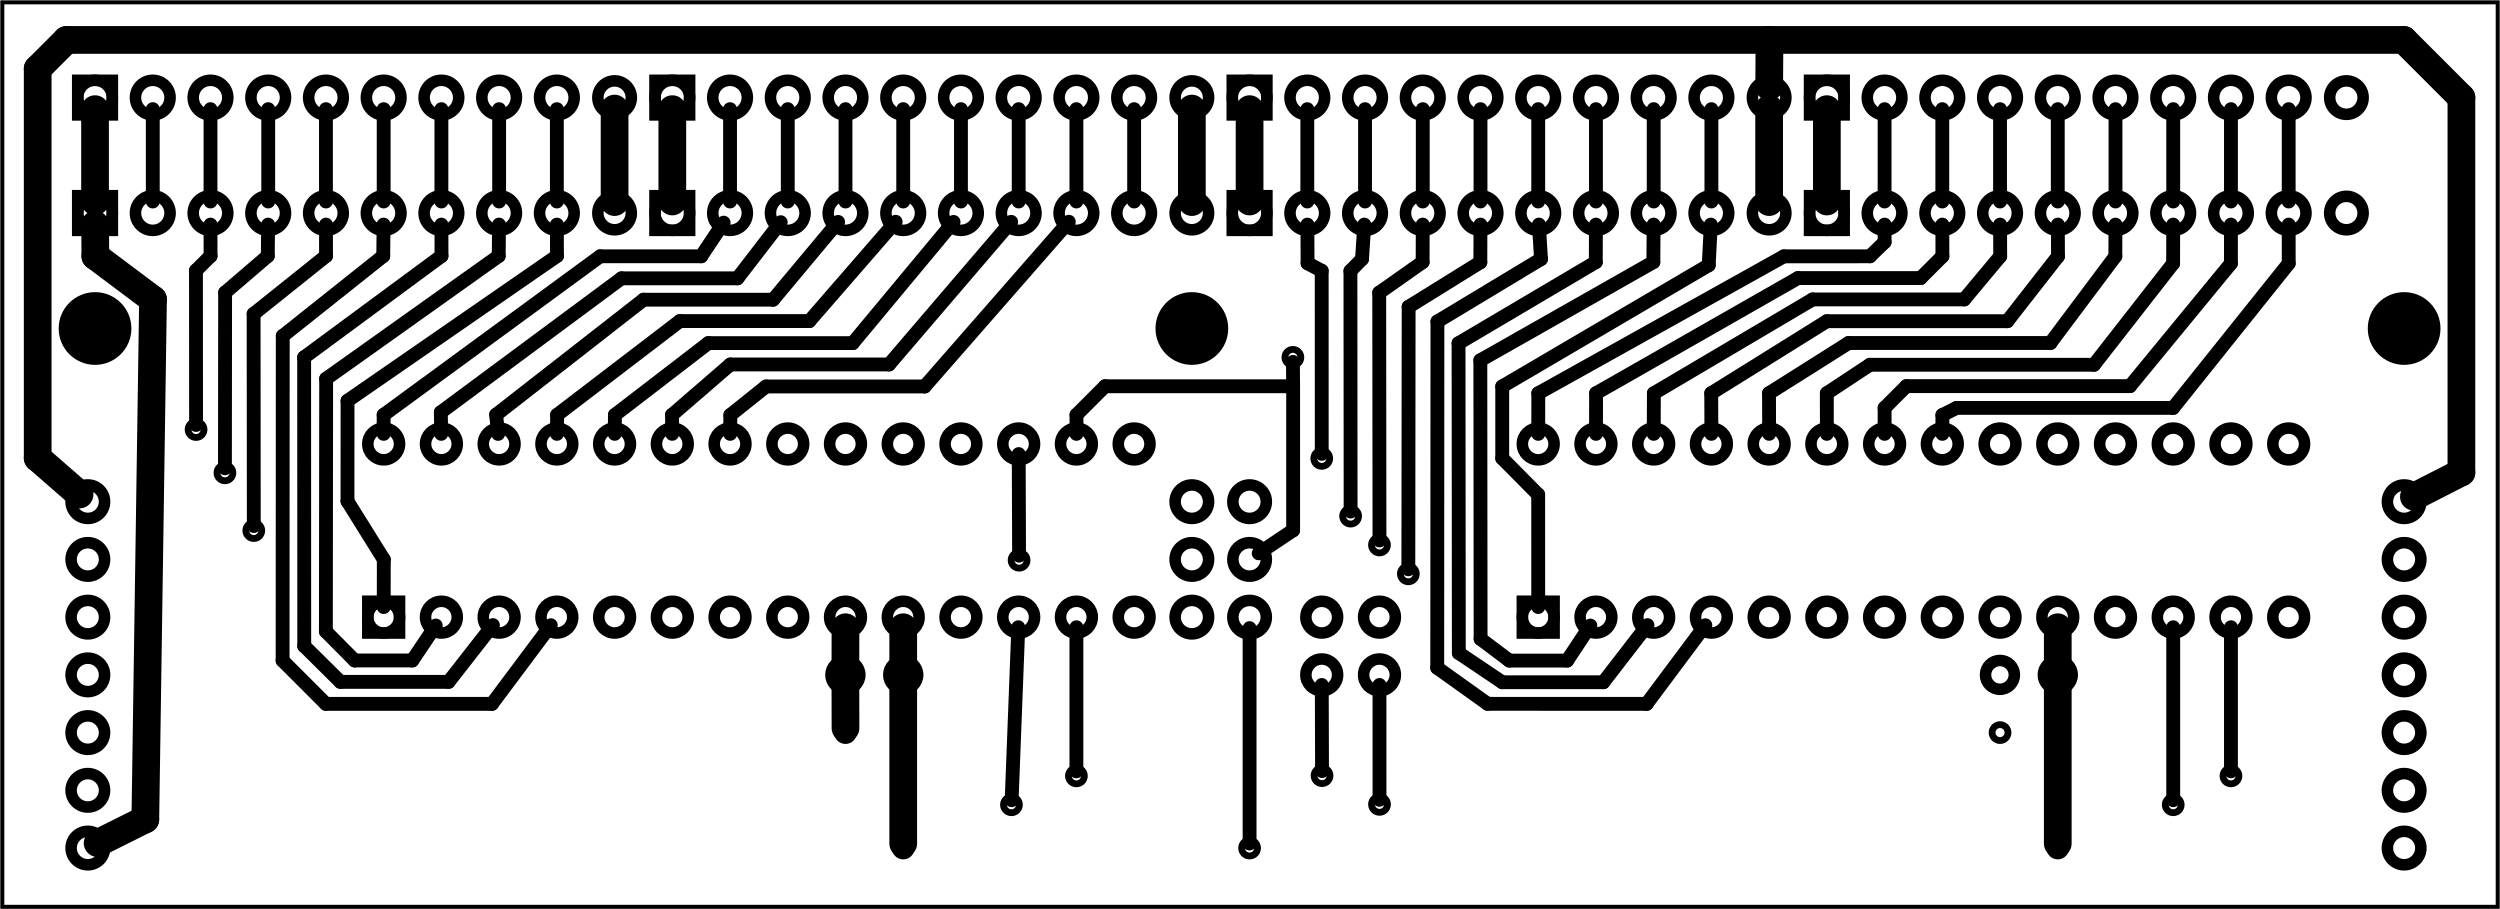 <?xml version='1.0' encoding='UTF-8' standalone='no'?>
<!-- Created with Fritzing (http://www.fritzing.org/) -->
<svg xmlns="http://www.w3.org/2000/svg" xmlns:svg="http://www.w3.org/2000/svg" width="4.331in" version="1.2" x="0in" height="1.575in" baseProfile="tiny" viewBox="0 0 311.811 113.386"  y="0in">
 <g partID="57830">
  <g id="board" >
   <rect width="311.236" id="boardoutline" fill="none" stroke="black" stroke-width="0.5" height="112.81" x="0.288" fill-opacity="0.5"  y="0.288"/>
  </g>
 </g>
 <g partID="14678220">
  <g transform="translate(297.694,21.53)">
   <g transform="matrix(0,1,-1,0,0,0)">
    <g id="copper0" >
     <circle cx="5.04" r="2.088" fill="none" id="connector0pin" stroke="black" stroke-width="1.44" cy="5.04" />
    </g>
   </g>
  </g>
 </g>
 <g partID="14676490">
  <g transform="translate(215.614,21.53)">
   <g id="copper0" >
    <circle cx="5.04" r="2.088" fill="none" id="connector0pin" stroke="black" stroke-width="1.44" cy="5.04" />
   </g>
  </g>
 </g>
 <g partID="14198890">
  <g transform="translate(287.614,7.13)">
   <g id="copper0" >
    <circle cx="5.04" r="2.088" fill="none" id="connector0pin" stroke="black" stroke-width="1.44" cy="5.04" />
   </g>
  </g>
 </g>
 <g partID="14677280">
  <g transform="translate(71.614,21.53)">
   <g id="copper0" >
    <circle cx="5.04" r="2.088" fill="none" id="connector0pin" stroke="black" stroke-width="1.44" cy="5.04" />
   </g>
  </g>
 </g>
 <g partID="14164050">
  <g transform="translate(71.614,7.13)">
   <g id="copper0" >
    <circle cx="5.04" r="2.088" fill="none" id="connector0pin" stroke="black" stroke-width="1.44" cy="5.04" />
   </g>
  </g>
 </g>
 <g partID="14676980">
  <g transform="translate(143.614,21.53)">
   <g id="copper0" >
    <circle cx="5.04" r="2.088" fill="none" id="connector0pin" stroke="black" stroke-width="1.44" cy="5.04" />
   </g>
  </g>
 </g>
 <g partID="14164030">
  <g transform="translate(143.614,7.13)">
   <g id="copper0" >
    <circle cx="5.04" r="2.088" fill="none" id="connector0pin" stroke="black" stroke-width="1.44" cy="5.04" />
   </g>
  </g>
 </g>
 <g partID="14163990">
  <g transform="translate(215.614,7.13)">
   <g id="copper0" >
    <circle cx="5.04" r="2.088" fill="none" id="connector0pin" stroke="black" stroke-width="1.44" cy="5.04" />
   </g>
  </g>
 </g>
 <g partID="14024700">
  <g transform="translate(187.534,81.29)">
   <g transform="matrix(0,-1,1,0,0,0)">
    <g gorn="0.1.0" id="copper0" >
     <rect gorn="0.1.0.0" width="3.96" id="square" fill="none" stroke-width="1.44" stroke="black" height="3.96" x="2.34"  y="2.34"/>
     <circle gorn="0.1.0.1" cx="4.32" r="1.98" id="connector0pin" fill="none" stroke-width="1.44" stroke="black" cy="4.32" />
     <circle gorn="0.1.0.2" cx="25.92" r="1.98" id="connector27pin" fill="none" stroke-width="1.44" stroke="black" cy="4.32" />
     <circle gorn="0.1.0.3" cx="4.32" r="1.98" id="connector1pin" fill="none" stroke-width="1.44" stroke="black" cy="11.52" />
     <circle gorn="0.1.0.4" cx="25.92" r="1.98" id="connector26pin" fill="none" stroke-width="1.44" stroke="black" cy="11.52" />
     <circle gorn="0.1.0.5" cx="4.32" r="1.98" id="connector2pin" fill="none" stroke-width="1.44" stroke="black" cy="18.72" />
     <circle gorn="0.1.0.6" cx="25.92" r="1.98" id="connector25pin" fill="none" stroke-width="1.44" stroke="black" cy="18.72" />
     <circle gorn="0.1.0.7" cx="4.32" r="1.98" id="connector3pin" fill="none" stroke-width="1.44" stroke="black" cy="25.92" />
     <circle gorn="0.1.0.8" cx="25.92" r="1.98" id="connector24pin" fill="none" stroke-width="1.44" stroke="black" cy="25.92" />
     <circle gorn="0.1.0.9" cx="4.32" r="1.98" id="connector4pin" fill="none" stroke-width="1.44" stroke="black" cy="33.12" />
     <circle gorn="0.1.0.10" cx="25.92" r="1.98" id="connector23pin" fill="none" stroke-width="1.44" stroke="black" cy="33.12" />
     <circle gorn="0.1.0.11" cx="4.32" r="1.98" id="connector5pin" fill="none" stroke-width="1.44" stroke="black" cy="40.32" />
     <circle gorn="0.1.0.12" cx="25.92" r="1.98" id="connector22pin" fill="none" stroke-width="1.44" stroke="black" cy="40.32" />
     <circle gorn="0.1.0.13" cx="4.32" r="1.98" id="connector6pin" fill="none" stroke-width="1.44" stroke="black" cy="47.52" />
     <circle gorn="0.1.0.14" cx="25.92" r="1.98" id="connector21pin" fill="none" stroke-width="1.44" stroke="black" cy="47.52" />
     <circle gorn="0.1.0.15" cx="4.32" r="1.98" id="connector7pin" fill="none" stroke-width="1.44" stroke="black" cy="54.72" />
     <circle gorn="0.1.0.16" cx="25.92" r="1.98" id="connector20pin" fill="none" stroke-width="1.44" stroke="black" cy="54.72" />
     <circle gorn="0.1.0.17" cx="4.32" r="1.98" id="connector8pin" fill="none" stroke-width="1.44" stroke="black" cy="61.92" />
     <circle gorn="0.1.0.18" cx="25.92" r="1.98" id="connector19pin" fill="none" stroke-width="1.44" stroke="black" cy="61.92" />
     <circle gorn="0.1.0.19" cx="4.32" r="1.98" id="connector9pin" fill="none" stroke-width="1.44" stroke="black" cy="69.12" />
     <circle gorn="0.1.0.20" cx="25.92" r="1.98" id="connector18pin" fill="none" stroke-width="1.44" stroke="black" cy="69.12" />
     <circle gorn="0.1.0.21" cx="4.32" r="1.98" id="connector10pin" fill="none" stroke-width="1.44" stroke="black" cy="76.32" />
     <circle gorn="0.1.0.22" cx="25.92" r="1.98" id="connector17pin" fill="none" stroke-width="1.44" stroke="black" cy="76.32" />
     <circle gorn="0.1.0.23" cx="4.32" r="1.98" id="connector11pin" fill="none" stroke-width="1.44" stroke="black" cy="83.52" />
     <circle gorn="0.1.0.24" cx="25.92" r="1.98" id="connector16pin" fill="none" stroke-width="1.44" stroke="black" cy="83.52" />
     <circle gorn="0.1.0.25" cx="4.32" r="1.98" id="connector12pin" fill="none" stroke-width="1.44" stroke="black" cy="90.72" />
     <circle gorn="0.1.0.26" cx="25.92" r="1.98" id="connector15pin" fill="none" stroke-width="1.44" stroke="black" cy="90.72" />
     <circle gorn="0.1.0.27" cx="4.32" r="1.98" id="connector13pin" fill="none" stroke-width="1.44" stroke="black" cy="97.92" />
     <circle gorn="0.1.0.28" cx="25.92" r="1.98" id="connector14pin" fill="none" stroke-width="1.44" stroke="black" cy="97.92" />
    </g>
   </g>
  </g>
 </g>
 <g partID="14024730">
  <g transform="translate(43.534,81.29)">
   <g transform="matrix(0,-1,1,0,0,0)">
    <g gorn="0.1.0" id="copper0" >
     <rect gorn="0.1.0.0" width="3.96" id="square" fill="none" stroke-width="1.44" stroke="black" height="3.96" x="2.34"  y="2.34"/>
     <circle gorn="0.1.0.1" cx="4.32" r="1.98" id="connector0pin" fill="none" stroke-width="1.44" stroke="black" cy="4.32" />
     <circle gorn="0.1.0.2" cx="25.92" r="1.98" id="connector27pin" fill="none" stroke-width="1.44" stroke="black" cy="4.32" />
     <circle gorn="0.1.0.3" cx="4.32" r="1.98" id="connector1pin" fill="none" stroke-width="1.44" stroke="black" cy="11.52" />
     <circle gorn="0.1.0.4" cx="25.92" r="1.98" id="connector26pin" fill="none" stroke-width="1.44" stroke="black" cy="11.52" />
     <circle gorn="0.1.0.5" cx="4.32" r="1.98" id="connector2pin" fill="none" stroke-width="1.44" stroke="black" cy="18.72" />
     <circle gorn="0.1.0.6" cx="25.92" r="1.98" id="connector25pin" fill="none" stroke-width="1.44" stroke="black" cy="18.72" />
     <circle gorn="0.1.0.7" cx="4.32" r="1.98" id="connector3pin" fill="none" stroke-width="1.44" stroke="black" cy="25.92" />
     <circle gorn="0.1.0.8" cx="25.92" r="1.98" id="connector24pin" fill="none" stroke-width="1.44" stroke="black" cy="25.92" />
     <circle gorn="0.1.0.9" cx="4.32" r="1.98" id="connector4pin" fill="none" stroke-width="1.44" stroke="black" cy="33.12" />
     <circle gorn="0.1.0.10" cx="25.92" r="1.98" id="connector23pin" fill="none" stroke-width="1.44" stroke="black" cy="33.12" />
     <circle gorn="0.1.0.11" cx="4.32" r="1.98" id="connector5pin" fill="none" stroke-width="1.44" stroke="black" cy="40.32" />
     <circle gorn="0.1.0.12" cx="25.92" r="1.98" id="connector22pin" fill="none" stroke-width="1.44" stroke="black" cy="40.32" />
     <circle gorn="0.1.0.13" cx="4.32" r="1.98" id="connector6pin" fill="none" stroke-width="1.44" stroke="black" cy="47.52" />
     <circle gorn="0.1.0.14" cx="25.92" r="1.98" id="connector21pin" fill="none" stroke-width="1.44" stroke="black" cy="47.52" />
     <circle gorn="0.1.0.15" cx="4.32" r="1.98" id="connector7pin" fill="none" stroke-width="1.44" stroke="black" cy="54.72" />
     <circle gorn="0.1.0.16" cx="25.92" r="1.98" id="connector20pin" fill="none" stroke-width="1.44" stroke="black" cy="54.72" />
     <circle gorn="0.1.0.17" cx="4.32" r="1.98" id="connector8pin" fill="none" stroke-width="1.44" stroke="black" cy="61.92" />
     <circle gorn="0.1.0.18" cx="25.92" r="1.98" id="connector19pin" fill="none" stroke-width="1.44" stroke="black" cy="61.92" />
     <circle gorn="0.1.0.19" cx="4.32" r="1.98" id="connector9pin" fill="none" stroke-width="1.44" stroke="black" cy="69.12" />
     <circle gorn="0.1.0.20" cx="25.92" r="1.98" id="connector18pin" fill="none" stroke-width="1.44" stroke="black" cy="69.12" />
     <circle gorn="0.1.0.21" cx="4.32" r="1.98" id="connector10pin" fill="none" stroke-width="1.44" stroke="black" cy="76.32" />
     <circle gorn="0.1.0.22" cx="25.92" r="1.98" id="connector17pin" fill="none" stroke-width="1.44" stroke="black" cy="76.32" />
     <circle gorn="0.1.0.23" cx="4.32" r="1.98" id="connector11pin" fill="none" stroke-width="1.44" stroke="black" cy="83.52" />
     <circle gorn="0.1.0.24" cx="25.92" r="1.98" id="connector16pin" fill="none" stroke-width="1.44" stroke="black" cy="83.52" />
     <circle gorn="0.1.0.25" cx="4.32" r="1.98" id="connector12pin" fill="none" stroke-width="1.44" stroke="black" cy="90.72" />
     <circle gorn="0.1.0.26" cx="25.92" r="1.98" id="connector15pin" fill="none" stroke-width="1.44" stroke="black" cy="90.72" />
     <circle gorn="0.1.0.27" cx="4.32" r="1.98" id="connector13pin" fill="none" stroke-width="1.44" stroke="black" cy="97.92" />
     <circle gorn="0.1.0.28" cx="25.92" r="1.98" id="connector14pin" fill="none" stroke-width="1.44" stroke="black" cy="97.92" />
    </g>
   </g>
  </g>
 </g>
 <g partID="14050120">
  <g transform="translate(6.454,19.946)">
   <g transform="matrix(0,-1,1,0,0,0)">
    <g id="copper0">
     <rect width="4.32" id="square" fill="none" stroke="black" stroke-width="1.44" height="4.32" x="5.616" y="3.24"/>
     <circle cx="7.776" r="2.16" fill="none" id="connector0pin" stroke="black" stroke-width="1.44" cy="5.4"/>
     <circle cx="7.776" r="2.16" fill="none" id="connector1pin" stroke="black" stroke-width="1.44" cy="12.6"/>
     <circle cx="7.776" r="2.16" fill="none" id="connector2pin" stroke="black" stroke-width="1.44" cy="19.8"/>
     <circle cx="7.776" r="2.16" fill="none" id="connector3pin" stroke="black" stroke-width="1.44" cy="27"/>
     <circle cx="7.776" r="2.16" fill="none" id="connector4pin" stroke="black" stroke-width="1.44" cy="34.2"/>
     <circle cx="7.776" r="2.16" fill="none" id="connector5pin" stroke="black" stroke-width="1.44" cy="41.4"/>
     <circle cx="7.776" r="2.16" fill="none" id="connector6pin" stroke="black" stroke-width="1.44" cy="48.6"/>
     <circle cx="7.776" r="2.16" fill="none" id="connector7pin" stroke="black" stroke-width="1.44" cy="55.8"/>
     <circle cx="7.776" r="2.16" fill="none" id="connector8pin" stroke="black" stroke-width="1.44" cy="63"/>
    </g>
   </g>
  </g>
 </g>
 <g partID="14050100">
  <g transform="translate(78.454,19.946)">
   <g transform="matrix(0,-1,1,0,0,0)">
    <g id="copper0">
     <rect width="4.32" id="square" fill="none" stroke="black" stroke-width="1.44" height="4.32" x="5.616" y="3.24"/>
     <circle cx="7.776" r="2.16" fill="none" id="connector0pin" stroke="black" stroke-width="1.44" cy="5.4"/>
     <circle cx="7.776" r="2.16" fill="none" id="connector1pin" stroke="black" stroke-width="1.44" cy="12.6"/>
     <circle cx="7.776" r="2.16" fill="none" id="connector2pin" stroke="black" stroke-width="1.44" cy="19.8"/>
     <circle cx="7.776" r="2.16" fill="none" id="connector3pin" stroke="black" stroke-width="1.44" cy="27"/>
     <circle cx="7.776" r="2.16" fill="none" id="connector4pin" stroke="black" stroke-width="1.44" cy="34.2"/>
     <circle cx="7.776" r="2.16" fill="none" id="connector5pin" stroke="black" stroke-width="1.44" cy="41.4"/>
     <circle cx="7.776" r="2.16" fill="none" id="connector6pin" stroke="black" stroke-width="1.44" cy="48.6"/>
     <circle cx="7.776" r="2.16" fill="none" id="connector7pin" stroke="black" stroke-width="1.44" cy="55.8"/>
     <circle cx="7.776" r="2.16" fill="none" id="connector8pin" stroke="black" stroke-width="1.44" cy="63"/>
    </g>
   </g>
  </g>
 </g>
 <g partID="14050080">
  <g transform="translate(150.454,19.946)">
   <g transform="matrix(0,-1,1,0,0,0)">
    <g id="copper0">
     <rect width="4.32" id="square" fill="none" stroke="black" stroke-width="1.44" height="4.32" x="5.616" y="3.24"/>
     <circle cx="7.776" r="2.16" fill="none" id="connector0pin" stroke="black" stroke-width="1.44" cy="5.4"/>
     <circle cx="7.776" r="2.16" fill="none" id="connector1pin" stroke="black" stroke-width="1.44" cy="12.6"/>
     <circle cx="7.776" r="2.16" fill="none" id="connector2pin" stroke="black" stroke-width="1.44" cy="19.8"/>
     <circle cx="7.776" r="2.16" fill="none" id="connector3pin" stroke="black" stroke-width="1.44" cy="27"/>
     <circle cx="7.776" r="2.16" fill="none" id="connector4pin" stroke="black" stroke-width="1.44" cy="34.2"/>
     <circle cx="7.776" r="2.16" fill="none" id="connector5pin" stroke="black" stroke-width="1.44" cy="41.4"/>
     <circle cx="7.776" r="2.16" fill="none" id="connector6pin" stroke="black" stroke-width="1.44" cy="48.6"/>
     <circle cx="7.776" r="2.16" fill="none" id="connector7pin" stroke="black" stroke-width="1.44" cy="55.8"/>
     <circle cx="7.776" r="2.16" fill="none" id="connector8pin" stroke="black" stroke-width="1.44" cy="63"/>
    </g>
   </g>
  </g>
 </g>
 <g partID="14050060">
  <g transform="translate(222.454,19.946)">
   <g transform="matrix(0,-1,1,0,0,0)">
    <g id="copper0">
     <rect width="4.32" id="square" fill="none" stroke="black" stroke-width="1.44" height="4.32" x="5.616" y="3.24"/>
     <circle cx="7.776" r="2.16" fill="none" id="connector0pin" stroke="black" stroke-width="1.44" cy="5.4"/>
     <circle cx="7.776" r="2.16" fill="none" id="connector1pin" stroke="black" stroke-width="1.44" cy="12.6"/>
     <circle cx="7.776" r="2.16" fill="none" id="connector2pin" stroke="black" stroke-width="1.44" cy="19.8"/>
     <circle cx="7.776" r="2.16" fill="none" id="connector3pin" stroke="black" stroke-width="1.44" cy="27"/>
     <circle cx="7.776" r="2.16" fill="none" id="connector4pin" stroke="black" stroke-width="1.44" cy="34.2"/>
     <circle cx="7.776" r="2.16" fill="none" id="connector5pin" stroke="black" stroke-width="1.44" cy="41.4"/>
     <circle cx="7.776" r="2.16" fill="none" id="connector6pin" stroke="black" stroke-width="1.44" cy="48.6"/>
     <circle cx="7.776" r="2.16" fill="none" id="connector7pin" stroke="black" stroke-width="1.44" cy="55.8"/>
     <circle cx="7.776" r="2.16" fill="none" id="connector8pin" stroke="black" stroke-width="1.44" cy="63"/>
    </g>
   </g>
  </g>
 </g>
 <g partID="14042030">
  <g transform="translate(6.454,34.346)">
   <g transform="matrix(0,-1,1,0,0,0)">
    <g id="copper0">
     <rect width="4.32" id="square" fill="none" stroke="black" stroke-width="1.44" height="4.32" x="5.616" y="3.24"/>
     <circle cx="7.776" r="2.16" fill="none" id="connector0pin" stroke="black" stroke-width="1.44" cy="5.4"/>
     <circle cx="7.776" r="2.16" fill="none" id="connector1pin" stroke="black" stroke-width="1.44" cy="12.6"/>
     <circle cx="7.776" r="2.16" fill="none" id="connector2pin" stroke="black" stroke-width="1.44" cy="19.8"/>
     <circle cx="7.776" r="2.16" fill="none" id="connector3pin" stroke="black" stroke-width="1.44" cy="27"/>
     <circle cx="7.776" r="2.16" fill="none" id="connector4pin" stroke="black" stroke-width="1.44" cy="34.2"/>
     <circle cx="7.776" r="2.16" fill="none" id="connector5pin" stroke="black" stroke-width="1.44" cy="41.4"/>
     <circle cx="7.776" r="2.16" fill="none" id="connector6pin" stroke="black" stroke-width="1.44" cy="48.6"/>
     <circle cx="7.776" r="2.16" fill="none" id="connector7pin" stroke="black" stroke-width="1.44" cy="55.8"/>
     <circle cx="7.776" r="2.16" fill="none" id="connector8pin" stroke="black" stroke-width="1.44" cy="63"/>
    </g>
   </g>
  </g>
 </g>
 <g partID="14031940">
  <g transform="translate(78.454,34.346)">
   <g transform="matrix(0,-1,1,0,0,0)">
    <g id="copper0">
     <rect width="4.32" id="square" fill="none" stroke="black" stroke-width="1.44" height="4.32" x="5.616" y="3.24"/>
     <circle cx="7.776" r="2.16" fill="none" id="connector0pin" stroke="black" stroke-width="1.44" cy="5.4"/>
     <circle cx="7.776" r="2.16" fill="none" id="connector1pin" stroke="black" stroke-width="1.44" cy="12.6"/>
     <circle cx="7.776" r="2.16" fill="none" id="connector2pin" stroke="black" stroke-width="1.44" cy="19.8"/>
     <circle cx="7.776" r="2.16" fill="none" id="connector3pin" stroke="black" stroke-width="1.44" cy="27"/>
     <circle cx="7.776" r="2.16" fill="none" id="connector4pin" stroke="black" stroke-width="1.44" cy="34.2"/>
     <circle cx="7.776" r="2.16" fill="none" id="connector5pin" stroke="black" stroke-width="1.44" cy="41.4"/>
     <circle cx="7.776" r="2.16" fill="none" id="connector6pin" stroke="black" stroke-width="1.44" cy="48.6"/>
     <circle cx="7.776" r="2.16" fill="none" id="connector7pin" stroke="black" stroke-width="1.44" cy="55.8"/>
     <circle cx="7.776" r="2.16" fill="none" id="connector8pin" stroke="black" stroke-width="1.44" cy="63"/>
    </g>
   </g>
  </g>
 </g>
 <g partID="14024850">
  <g transform="translate(150.454,34.346)">
   <g transform="matrix(0,-1,1,0,0,0)">
    <g id="copper0">
     <rect width="4.32" id="square" fill="none" stroke="black" stroke-width="1.44" height="4.32" x="5.616" y="3.24"/>
     <circle cx="7.776" r="2.16" fill="none" id="connector0pin" stroke="black" stroke-width="1.44" cy="5.4"/>
     <circle cx="7.776" r="2.16" fill="none" id="connector1pin" stroke="black" stroke-width="1.44" cy="12.6"/>
     <circle cx="7.776" r="2.16" fill="none" id="connector2pin" stroke="black" stroke-width="1.44" cy="19.8"/>
     <circle cx="7.776" r="2.16" fill="none" id="connector3pin" stroke="black" stroke-width="1.44" cy="27"/>
     <circle cx="7.776" r="2.16" fill="none" id="connector4pin" stroke="black" stroke-width="1.44" cy="34.2"/>
     <circle cx="7.776" r="2.16" fill="none" id="connector5pin" stroke="black" stroke-width="1.44" cy="41.4"/>
     <circle cx="7.776" r="2.16" fill="none" id="connector6pin" stroke="black" stroke-width="1.44" cy="48.6"/>
     <circle cx="7.776" r="2.16" fill="none" id="connector7pin" stroke="black" stroke-width="1.44" cy="55.8"/>
     <circle cx="7.776" r="2.16" fill="none" id="connector8pin" stroke="black" stroke-width="1.44" cy="63"/>
    </g>
   </g>
  </g>
 </g>
 <g partID="14024810">
  <g transform="translate(222.454,34.346)">
   <g transform="matrix(0,-1,1,0,0,0)">
    <g id="copper0">
     <rect width="4.32" id="square" fill="none" stroke="black" stroke-width="1.44" height="4.32" x="5.616" y="3.24"/>
     <circle cx="7.776" r="2.16" fill="none" id="connector0pin" stroke="black" stroke-width="1.44" cy="5.4"/>
     <circle cx="7.776" r="2.16" fill="none" id="connector1pin" stroke="black" stroke-width="1.44" cy="12.6"/>
     <circle cx="7.776" r="2.16" fill="none" id="connector2pin" stroke="black" stroke-width="1.44" cy="19.8"/>
     <circle cx="7.776" r="2.16" fill="none" id="connector3pin" stroke="black" stroke-width="1.44" cy="27"/>
     <circle cx="7.776" r="2.16" fill="none" id="connector4pin" stroke="black" stroke-width="1.44" cy="34.2"/>
     <circle cx="7.776" r="2.16" fill="none" id="connector5pin" stroke="black" stroke-width="1.44" cy="41.4"/>
     <circle cx="7.776" r="2.16" fill="none" id="connector6pin" stroke="black" stroke-width="1.44" cy="48.6"/>
     <circle cx="7.776" r="2.16" fill="none" id="connector7pin" stroke="black" stroke-width="1.44" cy="55.8"/>
     <circle cx="7.776" r="2.16" fill="none" id="connector8pin" stroke="black" stroke-width="1.44" cy="63"/>
    </g>
   </g>
  </g>
 </g>
 <g partID="14025920">
  <g transform="translate(246.437,88.352)">
   <g id="copper0" >
    <circle cx="3.017" r="0.992" fill="none" id="connector0pin" stroke-width="0.85" stroke="black" cy="3.017" />
   </g>
  </g>
 </g>
 <g partID="14025980">
  <g transform="translate(253.637,102.752)">
   <g id="copper0" >
    <circle cx="3.017" r="0.992" fill="none" id="connector0pin" stroke-width="0.85" stroke="black" cy="3.017" />
   </g>
  </g>
 </g>
 <g partID="14026040">
  <g transform="translate(268.037,97.352)">
   <g id="copper0" >
    <circle cx="3.017" r="0.992" fill="none" id="connector0pin" stroke-width="0.85" stroke="black" cy="3.017" />
   </g>
  </g>
 </g>
 <g partID="14030280">
  <g transform="translate(172.637,68.552)">
   <g id="copper0" >
    <circle cx="3.017" r="0.992" fill="none" id="connector0pin" stroke-width="0.85" stroke="black" cy="3.017" />
   </g>
  </g>
 </g>
 <g partID="14033480">
  <g transform="translate(169.037,64.952)">
   <g id="copper0" >
    <circle cx="3.017" r="0.992" fill="none" id="connector0pin" stroke-width="0.85" stroke="black" cy="3.017" />
   </g>
  </g>
 </g>
 <g partID="14033960">
  <g transform="translate(165.437,61.352)">
   <g id="copper0" >
    <circle cx="3.017" r="0.992" fill="none" id="connector0pin" stroke-width="0.85" stroke="black" cy="3.017" />
   </g>
  </g>
 </g>
 <g partID="14034160">
  <g transform="translate(161.837,54.152)">
   <g id="copper0" >
    <circle cx="3.017" r="0.992" fill="none" id="connector0pin" stroke-width="0.85" stroke="black" cy="3.017" />
   </g>
  </g>
 </g>
 <g partID="14044730">
  <g transform="translate(158.237,41.552)">
   <g id="copper0" >
    <circle cx="3.017" r="0.992" fill="none" id="connector0pin" stroke-width="0.85" stroke="black" cy="3.017" />
   </g>
  </g>
 </g>
 <g partID="14044860">
  <g transform="translate(150.814,57.53)">
   <g id="copper0" >
    <circle cx="5.04" r="2.088" fill="none" id="connector0pin" stroke="black" stroke-width="1.44" cy="5.04" />
    <circle cx="5.04" r="2.088" fill="none" id="connector1pin" stroke="black" stroke-width="1.44" cy="12.24" />
    <circle cx="5.04" r="2.088" fill="none" id="connector2pin" stroke="black" stroke-width="1.44" cy="19.44" />
   </g>
  </g>
 </g>
 <g partID="14044840">
  <g transform="translate(143.614,57.53)">
   <g id="copper0" >
    <circle cx="5.04" r="2.088" fill="none" id="connector0pin" stroke="black" stroke-width="1.44" cy="5.04" />
    <circle cx="5.04" r="2.088" fill="none" id="connector1pin" stroke="black" stroke-width="1.44" cy="12.24" />
    <circle cx="5.04" r="2.088" fill="none" id="connector2pin" stroke="black" stroke-width="1.44" cy="19.44" />
   </g>
  </g>
 </g>
 <g partID="14045100">
  <g transform="translate(124.088,66.852)">
   <g id="copper0" >
    <circle cx="3.017" r="0.992" fill="none" id="connector0pin" stroke-width="0.85" stroke="black" cy="3.017" />
   </g>
  </g>
 </g>
 <g partID="14046860">
  <g transform="translate(152.837,102.752)">
   <g id="copper0" >
    <circle cx="3.017" r="0.992" fill="none" id="connector0pin" stroke-width="0.85" stroke="black" cy="3.017" />
   </g>
  </g>
 </g>
 <g partID="14641300">
  <g transform="translate(294.814,57.53)">
   <g id="copper0" >
    <circle cx="5.04" r="2.088" fill="none" id="connector0pin" stroke="black" stroke-width="1.44" cy="5.04" />
    <circle cx="5.04" r="2.088" fill="none" id="connector1pin" stroke="black" stroke-width="1.44" cy="12.24" />
    <circle cx="5.04" r="2.088" fill="none" id="connector2pin" stroke="black" stroke-width="1.44" cy="19.44" />
    <circle cx="5.04" r="2.088" fill="none" id="connector3pin" stroke="black" stroke-width="1.44" cy="26.64" />
    <circle cx="5.04" r="2.088" fill="none" id="connector4pin" stroke="black" stroke-width="1.44" cy="33.84" />
    <circle cx="5.04" r="2.088" fill="none" id="connector5pin" stroke="black" stroke-width="1.44" cy="41.04" />
    <circle cx="5.04" r="2.088" fill="none" id="connector6pin" stroke="black" stroke-width="1.44" cy="48.24" />
   </g>
  </g>
 </g>
 <g partID="14638310">
  <g transform="translate(5.914,57.53)">
   <g id="copper0" >
    <circle cx="5.04" r="2.088" fill="none" id="connector0pin" stroke="black" stroke-width="1.44" cy="5.04" />
    <circle cx="5.04" r="2.088" fill="none" id="connector1pin" stroke="black" stroke-width="1.44" cy="12.24" />
    <circle cx="5.04" r="2.088" fill="none" id="connector2pin" stroke="black" stroke-width="1.44" cy="19.44" />
    <circle cx="5.04" r="2.088" fill="none" id="connector3pin" stroke="black" stroke-width="1.44" cy="26.64" />
    <circle cx="5.04" r="2.088" fill="none" id="connector4pin" stroke="black" stroke-width="1.44" cy="33.84" />
    <circle cx="5.04" r="2.088" fill="none" id="connector5pin" stroke="black" stroke-width="1.44" cy="41.04" />
    <circle cx="5.04" r="2.088" fill="none" id="connector6pin" stroke="black" stroke-width="1.44" cy="48.24" />
   </g>
  </g>
 </g>
 <g partID="14047380">
  <g transform="translate(102.437,88.352)">
   <g id="copper0" >
    <circle cx="3.017" r="0.992" fill="none" id="connector0pin" stroke-width="0.85" stroke="black" cy="3.017" />
   </g>
  </g>
 </g>
 <g partID="14047640">
  <g transform="translate(109.637,102.752)">
   <g id="copper0" >
    <circle cx="3.017" r="0.992" fill="none" id="connector0pin" stroke-width="0.85" stroke="black" cy="3.017" />
   </g>
  </g>
 </g>
 <g partID="14048290">
  <g transform="translate(123.137,97.352)">
   <g id="copper0" >
    <circle cx="3.017" r="0.992" fill="none" id="connector0pin" stroke-width="0.85" stroke="black" cy="3.017" />
   </g>
  </g>
 </g>
 <g partID="14048350">
  <g transform="translate(131.237,93.752)">
   <g id="copper0" >
    <circle cx="3.017" r="0.992" fill="none" id="connector0pin" stroke-width="0.85" stroke="black" cy="3.017" />
   </g>
  </g>
 </g>
 <g partID="14048410">
  <g transform="translate(275.237,93.752)">
   <g id="copper0" >
    <circle cx="3.017" r="0.992" fill="none" id="connector0pin" stroke-width="0.85" stroke="black" cy="3.017" />
   </g>
  </g>
 </g>
 <g partID="14056950">
  <g transform="translate(102.561,81.29)">
   <g id="copper0" >
    <g id="copper1" >
     <circle cx="2.88" r="1.8" id="connector0pin" fill="none" stroke="black" stroke-width="1.44" cy="2.88" />
     <circle cx="10.093" r="1.8" id="connector1pin" fill="none" stroke="black" stroke-width="1.44" cy="2.88" />
    </g>
   </g>
  </g>
 </g>
 <g partID="14056980">
  <g transform="translate(246.561,81.29)">
   <g id="copper0" >
    <g id="copper1" >
     <circle cx="2.88" r="1.8" id="connector0pin" fill="none" stroke="black" stroke-width="1.44" cy="2.88" />
     <circle cx="10.093" r="1.8" id="connector1pin" fill="none" stroke="black" stroke-width="1.44" cy="2.88" />
    </g>
   </g>
  </g>
 </g>
 <g partID="14068730">
  <g transform="translate(28.637,63.152)">
   <g id="copper0" >
    <circle cx="3.017" r="0.992" fill="none" id="connector0pin" stroke-width="0.85" stroke="black" cy="3.017" />
   </g>
  </g>
 </g>
 <g partID="14069210">
  <g transform="translate(25.037,55.952)">
   <g id="copper0" >
    <circle cx="3.017" r="0.992" fill="none" id="connector0pin" stroke-width="0.85" stroke="black" cy="3.017" />
   </g>
  </g>
 </g>
 <g partID="14069940">
  <g transform="translate(21.437,50.552)">
   <g id="copper0" >
    <circle cx="3.017" r="0.992" fill="none" id="connector0pin" stroke-width="0.85" stroke="black" cy="3.017" />
   </g>
  </g>
 </g>
 <g partID="14087190">
  <g transform="translate(142.519,34.834)">
   <g id="copper0" >
    <circle cx="6.135" r="4.535" fill="black" id="nonconn0" stroke-width="0" stroke="black" cy="6.135" />
   </g>
  </g>
 </g>
 <g partID="14087170">
  <g transform="translate(293.719,34.834)">
   <g id="copper0" >
    <circle cx="6.135" r="4.535" fill="black" id="nonconn0" stroke-width="0" stroke="black" cy="6.135" />
   </g>
  </g>
 </g>
 <g partID="14086100">
  <g transform="translate(5.719,34.834)">
   <g id="copper0" >
    <circle cx="6.135" r="4.535" fill="black" id="nonconn0" stroke-width="0" stroke="black" cy="6.135" />
   </g>
  </g>
 </g>
 <g partID="14089750">
  <g transform="translate(176.554,74.27)">
   <g transform="matrix(0,1,-1,0,0,0)">
    <g id="copper0" >
     <g id="copper1" >
      <!--  <rect width="55" x="10" y="35" fill="none" height="55" stroke="rgb(255, 191, 0)" stroke-width="20" /> -->
      <circle cx="2.7" r="1.98" fill="none" id="connector0pin" stroke="black" stroke-width="1.44" cy="4.5" />
      <circle cx="9.9" r="1.98" fill="none" id="connector1pin" stroke="black" stroke-width="1.44" cy="4.5" />
     </g>
    </g>
   </g>
  </g>
 </g>
 <g partID="14089720">
  <g transform="translate(169.354,72.47)">
   <g transform="matrix(0,1,-1,0,0,0)">
    <g id="copper0" >
     <g id="copper1" >
      <!-- <rect width="55" x="35" y="35" fill="none" height="55" stroke="rgb(255, 191, 0)" stroke-width="20" /> -->
      <circle cx="4.5" r="1.98" fill="none" id="connector0pin" stroke="black" stroke-width="1.44" cy="4.5" />
      <circle cx="11.7" r="1.98" fill="none" id="connector1pin" stroke="black" stroke-width="1.44" cy="4.5" />
     </g>
    </g>
   </g>
  </g>
 </g>
 <g partID="14092050">
  <g transform="translate(161.874,93.72)">
   <g id="copper0" >
    <circle cx="3.017" r="0.992" fill="none" id="connector0pin" stroke-width="0.85" stroke="black" cy="3.017" />
   </g>
  </g>
 </g>
 <g partID="14092230">
  <g transform="translate(169.041,97.304)">
   <g id="copper0" >
    <circle cx="3.017" r="0.992" fill="none" id="connector0pin" stroke-width="0.85" stroke="black" cy="3.017" />
   </g>
  </g>
 </g>
 <g partID="14676850">
  <line x1="220.654" x2="220.654" stroke-linecap="round" y1="25.202" stroke="black" stroke-width="3.456" y2="13.538"/>
 </g>
 <g partID="14677150">
  <line x1="148.654" x2="148.654" stroke-linecap="round" y1="13.538" stroke="black" stroke-width="3.456" y2="25.202"/>
 </g>
 <g partID="14677300">
  <line x1="76.654" x2="76.654" stroke-linecap="round" y1="13.538" stroke="black" stroke-width="3.456" y2="25.202"/>
 </g>
 <g partID="14662210">
  <line x1="18.126" x2="19.085" stroke-linecap="round" y1="102.188" stroke="black" stroke-width="3.456" y2="37.341"/>
 </g>
 <g partID="14661940">
  <line x1="19.085" x2="11.893" stroke-linecap="round" y1="37.341" stroke="black" stroke-width="3.456" y2="31.947"/>
 </g>
 <g partID="14661400">
  <line x1="12.178" x2="18.126" stroke-linecap="round" y1="105.158" stroke="black" stroke-width="3.456" y2="102.188"/>
 </g>
 <g partID="14661670">
  <line x1="11.893" x2="11.865" stroke-linecap="round" y1="31.947" stroke="black" stroke-width="3.456" y2="28.01"/>
 </g>
 <g partID="14662480">
  <line x1="11.854" x2="11.854" stroke-linecap="round" y1="25.13" stroke="black" stroke-width="3.456" y2="13.61"/>
 </g>
 <g partID="14663290">
  <line x1="83.854" x2="83.854" stroke-linecap="round" y1="25.13" stroke="black" stroke-width="3.456" y2="13.61"/>
 </g>
 <g partID="14665280">
  <line x1="155.854" x2="155.854" stroke-linecap="round" y1="25.13" stroke="black" stroke-width="3.456" y2="13.61"/>
 </g>
 <g partID="14665800">
  <line x1="227.854" x2="227.854" stroke-linecap="round" y1="25.13" stroke="black" stroke-width="3.456" y2="13.61"/>
 </g>
 <g partID="14669610">
  <line x1="4.701" x2="4.701" stroke-linecap="round" y1="8.574" stroke="black" stroke-width="3.456" y2="57.119"/>
 </g>
 <g partID="14668370">
  <line x1="220.697" x2="8.298" stroke-linecap="round" y1="4.978" stroke="black" stroke-width="3.456" y2="4.978"/>
 </g>
 <g partID="14666300">
  <line x1="4.701" x2="9.923" stroke-linecap="round" y1="57.119" stroke="black" stroke-width="3.456" y2="61.671"/>
 </g>
 <g partID="14666230">
  <line x1="8.297" x2="4.701" stroke-linecap="round" y1="4.978" stroke="black" stroke-width="3.456" y2="8.574"/>
 </g>
 <g partID="14666080">
  <line x1="299.807" x2="220.697" stroke-linecap="round" y1="4.978" stroke="black" stroke-width="3.456" y2="4.978"/>
 </g>
 <g partID="14669370">
  <line x1="306.998" x2="299.807" stroke-linecap="round" y1="12.17" stroke="black" stroke-width="3.456" y2="4.978"/>
 </g>
 <g partID="14666160">
  <line x1="306.998" x2="306.998" stroke-linecap="round" y1="58.917" stroke="black" stroke-width="3.456" y2="12.17"/>
 </g>
 <g partID="14666090">
  <line x1="301.072" x2="306.999" stroke-linecap="round" y1="61.947" stroke="black" stroke-width="3.456" y2="58.917"/>
 </g>
 <g partID="14668540">
  <line x1="220.697" x2="220.662" stroke-linecap="round" y1="4.978" stroke="black" stroke-width="3.456" y2="10.802"/>
 </g>
 <g partID="14025290">
  <line x1="271.054" x2="271.054" stroke-linecap="round" y1="78.23" stroke="black" stroke-width="1.728" y2="99.803"/>
 </g>
 <g partID="14029090">
  <line x1="187.365" x2="187.365" stroke-linecap="round" y1="57.158" stroke="black" stroke-width="1.728" y2="48.191"/>
 </g>
 <g partID="14029020">
  <line x1="191.848" x2="187.365" stroke-linecap="round" y1="61.687" stroke="black" stroke-width="1.728" y2="57.158"/>
 </g>
 <g partID="14026660">
  <line x1="191.854" x2="191.848" stroke-linecap="round" y1="75.71" stroke="black" stroke-width="1.728" y2="61.687"/>
 </g>
 <g partID="14038410">
  <line x1="213.119" x2="213.38" stroke-linecap="round" y1="33.072" stroke="black" stroke-width="1.728" y2="28.008"/>
 </g>
 <g partID="14026800">
  <line x1="187.365" x2="213.119" stroke-linecap="round" y1="48.191" stroke="black" stroke-width="1.728" y2="33.072"/>
 </g>
 <g partID="14027150">
  <line x1="184.667" x2="184.635" stroke-linecap="round" y1="79.691" stroke="black" stroke-width="1.728" y2="44.934"/>
 </g>
 <g partID="14038710">
  <line x1="206.215" x2="206.245" stroke-linecap="round" y1="32.688" stroke="black" stroke-width="1.728" y2="28.01"/>
 </g>
 <g partID="14027010">
  <line x1="184.635" x2="206.215" stroke-linecap="round" y1="44.934" stroke="black" stroke-width="1.728" y2="32.688"/>
 </g>
 <g partID="14028340">
  <line x1="181.951" x2="181.916" stroke-linecap="round" y1="81.447" stroke="black" stroke-width="1.728" y2="42.806"/>
 </g>
 <g partID="14038780">
  <line x1="199.034" x2="199.05" stroke-linecap="round" y1="32.688" stroke="black" stroke-width="1.728" y2="28.01"/>
 </g>
 <g partID="14028060">
  <line x1="181.915" x2="199.034" stroke-linecap="round" y1="42.806" stroke="black" stroke-width="1.728" y2="32.688"/>
 </g>
 <g partID="14038850">
  <line x1="192.2" x2="191.941" stroke-linecap="round" y1="32.309" stroke="black" stroke-width="1.728" y2="28.007"/>
 </g>
 <g partID="14030410">
  <line x1="179.282" x2="192.2" stroke-linecap="round" y1="40.094" stroke="black" stroke-width="1.728" y2="32.309"/>
 </g>
 <g partID="14028950">
  <line x1="179.258" x2="179.282" stroke-linecap="round" y1="83.292" stroke="black" stroke-width="1.728" y2="40.094"/>
 </g>
 <g partID="14033610">
  <line x1="184.635" x2="184.65" stroke-linecap="round" y1="32.71" stroke="black" stroke-width="1.728" y2="28.01"/>
 </g>
 <g partID="14033540">
  <line x1="175.692" x2="184.635" stroke-linecap="round" y1="38.259" stroke="black" stroke-width="1.728" y2="32.71"/>
 </g>
 <g partID="14030210">
  <line x1="175.655" x2="175.692" stroke-linecap="round" y1="71.003" stroke="black" stroke-width="1.728" y2="38.259"/>
 </g>
 <g partID="14165110">
  <line x1="222.489" x2="233.227" stroke-linecap="round" y1="31.97" stroke="black" stroke-width="1.728" y2="31.964"/>
 </g>
 <g partID="14040060">
  <line x1="191.863" x2="222.489" stroke-linecap="round" y1="49.042" stroke="black" stroke-width="1.728" y2="31.97"/>
 </g>
 <g partID="14166490">
  <line x1="235.057" x2="235.055" stroke-linecap="round" y1="30.19" stroke="black" stroke-width="1.728" y2="28.01"/>
 </g>
 <g partID="14039990">
  <line x1="233.227" x2="235.057" stroke-linecap="round" y1="31.964" stroke="black" stroke-width="1.728" y2="30.19"/>
 </g>
 <g partID="14026590">
  <line x1="191.856" x2="191.863" stroke-linecap="round" y1="54.11" stroke="black" stroke-width="1.728" y2="49.042"/>
 </g>
 <g partID="14165180">
  <line x1="224.245" x2="239.548" stroke-linecap="round" y1="34.681" stroke="black" stroke-width="1.728" y2="34.681"/>
 </g>
 <g partID="14040130">
  <line x1="199.071" x2="224.244" stroke-linecap="round" y1="49.042" stroke="black" stroke-width="1.728" y2="34.681"/>
 </g>
 <g partID="14166420">
  <line x1="242.265" x2="242.257" stroke-linecap="round" y1="31.964" stroke="black" stroke-width="1.728" y2="28.01"/>
 </g>
 <g partID="14039920">
  <line x1="239.548" x2="242.265" stroke-linecap="round" y1="34.681" stroke="black" stroke-width="1.728" y2="31.964"/>
 </g>
 <g partID="14026520">
  <line x1="199.058" x2="199.072" stroke-linecap="round" y1="54.11" stroke="black" stroke-width="1.728" y2="49.042"/>
 </g>
 <g partID="14165250">
  <line x1="226.074" x2="244.982" stroke-linecap="round" y1="37.343" stroke="black" stroke-width="1.728" y2="37.343"/>
 </g>
 <g partID="14040200">
  <line x1="206.28" x2="226.075" stroke-linecap="round" y1="49.042" stroke="black" stroke-width="1.728" y2="37.343"/>
 </g>
 <g partID="14166350">
  <line x1="249.474" x2="249.46" stroke-linecap="round" y1="31.964" stroke="black" stroke-width="1.728" y2="28.01"/>
 </g>
 <g partID="14039850">
  <line x1="244.982" x2="249.474" stroke-linecap="round" y1="37.343" stroke="black" stroke-width="1.728" y2="31.964"/>
 </g>
 <g partID="14026450">
  <line x1="206.259" x2="206.28" stroke-linecap="round" y1="54.11" stroke="black" stroke-width="1.728" y2="49.042"/>
 </g>
 <g partID="14165320">
  <line x1="227.849" x2="250.36" stroke-linecap="round" y1="40.06" stroke="black" stroke-width="1.728" y2="40.06"/>
 </g>
 <g partID="14040270">
  <line x1="213.433" x2="227.849" stroke-linecap="round" y1="49.042" stroke="black" stroke-width="1.728" y2="40.06"/>
 </g>
 <g partID="14166280">
  <line x1="256.682" x2="256.662" stroke-linecap="round" y1="31.964" stroke="black" stroke-width="1.728" y2="28.01"/>
 </g>
 <g partID="14039780">
  <line x1="250.361" x2="256.682" stroke-linecap="round" y1="40.06" stroke="black" stroke-width="1.728" y2="31.964"/>
 </g>
 <g partID="14026380">
  <line x1="213.45" x2="213.432" stroke-linecap="round" y1="54.11" stroke="black" stroke-width="1.728" y2="49.042"/>
 </g>
 <g partID="14165390">
  <line x1="230.566" x2="255.739" stroke-linecap="round" y1="42.777" stroke="black" stroke-width="1.728" y2="42.777"/>
 </g>
 <g partID="14040340">
  <line x1="220.641" x2="230.566" stroke-linecap="round" y1="49.042" stroke="black" stroke-width="1.728" y2="42.777"/>
 </g>
 <g partID="14166210">
  <line x1="263.834" x2="263.849" stroke-linecap="round" y1="31.964" stroke="black" stroke-width="1.728" y2="28.01"/>
 </g>
 <g partID="14039710">
  <line x1="255.739" x2="263.835" stroke-linecap="round" y1="42.777" stroke="black" stroke-width="1.728" y2="31.964"/>
 </g>
 <g partID="14026310">
  <line x1="220.652" x2="220.641" stroke-linecap="round" y1="54.11" stroke="black" stroke-width="1.728" y2="49.042"/>
 </g>
 <g partID="14165460">
  <line x1="233.227" x2="261.173" stroke-linecap="round" y1="45.493" stroke="black" stroke-width="1.728" y2="45.493"/>
 </g>
 <g partID="14040410">
  <line x1="227.849" x2="233.227" stroke-linecap="round" y1="49.042" stroke="black" stroke-width="1.728" y2="45.493"/>
 </g>
 <g partID="14166140">
  <line x1="271.042" x2="271.052" stroke-linecap="round" y1="32.852" stroke="black" stroke-width="1.728" y2="28.01"/>
 </g>
 <g partID="14039640">
  <line x1="261.173" x2="271.042" stroke-linecap="round" y1="45.493" stroke="black" stroke-width="1.728" y2="32.852"/>
 </g>
 <g partID="14026240">
  <line x1="227.853" x2="227.849" stroke-linecap="round" y1="54.11" stroke="black" stroke-width="1.728" y2="49.042"/>
 </g>
 <g partID="14165710">
  <line x1="237.774" x2="265.664" stroke-linecap="round" y1="48.155" stroke="black" stroke-width="1.728" y2="48.155"/>
 </g>
 <g partID="14040480">
  <line x1="235.057" x2="237.774" stroke-linecap="round" y1="50.872" stroke="black" stroke-width="1.728" y2="48.155"/>
 </g>
 <g partID="14166070">
  <line x1="278.25" x2="278.253" stroke-linecap="round" y1="32.852" stroke="black" stroke-width="1.728" y2="28.01"/>
 </g>
 <g partID="14039570">
  <line x1="265.664" x2="278.251" stroke-linecap="round" y1="48.155" stroke="black" stroke-width="1.728" y2="32.852"/>
 </g>
 <g partID="14026170">
  <line x1="235.055" x2="235.057" stroke-linecap="round" y1="54.11" stroke="black" stroke-width="1.728" y2="50.872"/>
 </g>
 <g partID="14165890">
  <line x1="244.039" x2="271.042" stroke-linecap="round" y1="50.872" stroke="black" stroke-width="1.728" y2="50.872"/>
 </g>
 <g partID="14039500">
  <line x1="242.265" x2="244.039" stroke-linecap="round" y1="51.759" stroke="black" stroke-width="1.728" y2="50.872"/>
 </g>
 <g partID="14166000">
  <line x1="285.458" x2="285.455" stroke-linecap="round" y1="32.852" stroke="black" stroke-width="1.728" y2="28.01"/>
 </g>
 <g partID="14039430">
  <line x1="271.042" x2="285.459" stroke-linecap="round" y1="50.872" stroke="black" stroke-width="1.728" y2="32.852"/>
 </g>
 <g partID="14026100">
  <line x1="242.258" x2="242.265" stroke-linecap="round" y1="54.11" stroke="black" stroke-width="1.728" y2="51.759"/>
 </g>
 <g partID="14036020">
  <line x1="172.022" x2="177.436" stroke-linecap="round" y1="36.503" stroke="black" stroke-width="1.728" y2="32.688"/>
 </g>
 <g partID="14033820">
  <line x1="177.436" x2="177.45" stroke-linecap="round" y1="32.688" stroke="black" stroke-width="1.728" y2="28.01"/>
 </g>
 <g partID="14033410">
  <line x1="172.054" x2="172.022" stroke-linecap="round" y1="67.403" stroke="black" stroke-width="1.728" y2="36.503"/>
 </g>
 <g partID="14033890">
  <line x1="168.454" x2="168.432" stroke-linecap="round" y1="63.803" stroke="black" stroke-width="1.728" y2="33.791"/>
 </g>
 <g partID="14034020">
  <line x1="168.432" x2="169.877" stroke-linecap="round" y1="33.791" stroke="black" stroke-width="1.728" y2="32.307"/>
 </g>
 <g partID="14034090">
  <line x1="169.877" x2="170.16" stroke-linecap="round" y1="32.307" stroke="black" stroke-width="1.728" y2="28.006"/>
 </g>
 <g partID="14077880">
  <line x1="164.847" x2="163.086" stroke-linecap="round" y1="33.771" stroke="black" stroke-width="1.728" y2="32.833"/>
 </g>
 <g partID="14077770">
  <line x1="163.086" x2="163.062" stroke-linecap="round" y1="32.833" stroke="black" stroke-width="1.728" y2="28.01"/>
 </g>
 <g partID="14031800">
  <line x1="164.854" x2="164.847" stroke-linecap="round" y1="56.603" stroke="black" stroke-width="1.728" y2="33.771"/>
 </g>
 <g partID="14062410">
  <line x1="256.654" x2="256.654" stroke-linecap="round" y1="83.09" stroke="black" stroke-width="3.456" y2="78.23"/>
 </g>
 <g partID="14036990">
  <line x1="256.654" x2="256.654" stroke-linecap="round" y1="105.203" stroke="black" stroke-width="3.456" y2="85.25"/>
 </g>
 <g partID="14087210">
  <line x1="161.284" x2="137.827" stroke-linecap="round" y1="48.171" stroke="black" stroke-width="1.728" y2="48.171"/>
 </g>
 <g partID="14045790">
  <line x1="137.827" x2="134.264" stroke-linecap="round" y1="48.171" stroke="black" stroke-width="1.728" y2="51.734"/>
 </g>
 <g partID="14045720">
  <line x1="134.264" x2="134.258" stroke-linecap="round" y1="51.734" stroke="black" stroke-width="1.728" y2="54.11"/>
 </g>
 <g partID="14044990">
  <line x1="127.104" x2="127.059" stroke-linecap="round" y1="69.302" stroke="black" stroke-width="1.728" y2="56.63"/>
 </g>
 <g partID="14087740">
  <line x1="161.284" x2="161.284" stroke-linecap="round" y1="48.171" stroke="black" stroke-width="1.728" y2="66.135"/>
 </g>
 <g partID="14045970">
  <line x1="161.284" x2="156.991" stroke-linecap="round" y1="66.135" stroke="black" stroke-width="1.728" y2="69.009"/>
 </g>
 <g partID="14045860">
  <line x1="161.259" x2="161.284" stroke-linecap="round" y1="45.136" stroke="black" stroke-width="1.728" y2="48.171"/>
 </g>
 <g partID="14046960">
  <line x1="155.854" x2="155.854" stroke-linecap="round" y1="105.203" stroke="black" stroke-width="1.728" y2="78.338"/>
 </g>
 <g partID="14025850">
  <line x1="105.453" x2="105.443" stroke-linecap="round" y1="90.803" stroke="black" stroke-width="3.456" y2="85.25"/>
 </g>
 <g partID="14057480">
  <line x1="112.654" x2="112.654" stroke-linecap="round" y1="83.09" stroke="black" stroke-width="3.456" y2="78.23"/>
 </g>
 <g partID="14025640">
  <line x1="112.654" x2="112.654" stroke-linecap="round" y1="105.203" stroke="black" stroke-width="3.456" y2="85.25"/>
 </g>
 <g partID="14025430">
  <line x1="126.176" x2="127.006" stroke-linecap="round" y1="99.803" stroke="black" stroke-width="1.728" y2="78.229"/>
 </g>
 <g partID="14025220">
  <line x1="134.254" x2="134.254" stroke-linecap="round" y1="96.203" stroke="black" stroke-width="1.728" y2="78.23"/>
 </g>
 <g partID="14025080">
  <line x1="278.254" x2="278.254" stroke-linecap="round" y1="78.23" stroke="black" stroke-width="1.728" y2="96.203"/>
 </g>
 <g partID="14060450">
  <line x1="105.443" x2="105.452" stroke-linecap="round" y1="83.09" stroke="black" stroke-width="3.456" y2="78.23"/>
 </g>
 <g partID="14066990">
  <line x1="69.466" x2="43.346" stroke-linecap="round" y1="31.924" stroke="black" stroke-width="1.728" y2="49.979"/>
 </g>
 <g partID="14066850">
  <line x1="43.346" x2="43.34" stroke-linecap="round" y1="49.979" stroke="black" stroke-width="1.728" y2="62.51"/>
 </g>
 <g partID="14066780">
  <line x1="69.457" x2="69.466" stroke-linecap="round" y1="28.01" stroke="black" stroke-width="1.728" y2="31.924"/>
 </g>
 <g partID="14067340">
  <line x1="43.339" x2="47.87" stroke-linecap="round" y1="62.51" stroke="black" stroke-width="1.728" y2="69.778"/>
 </g>
 <g partID="14066920">
  <line x1="47.87" x2="47.858" stroke-linecap="round" y1="69.778" stroke="black" stroke-width="1.728" y2="75.71"/>
 </g>
 <g partID="14067130">
  <line x1="40.68" x2="62.202" stroke-linecap="round" y1="47.232" stroke="black" stroke-width="1.728" y2="31.924"/>
 </g>
 <g partID="14067410">
  <line x1="62.202" x2="62.24" stroke-linecap="round" y1="31.924" stroke="black" stroke-width="1.728" y2="28.009"/>
 </g>
 <g partID="14067200">
  <line x1="40.646" x2="40.68" stroke-linecap="round" y1="78.758" stroke="black" stroke-width="1.728" y2="47.232"/>
 </g>
 <g partID="14070420">
  <line x1="51.426" x2="44.236" stroke-linecap="round" y1="82.376" stroke="black" stroke-width="1.728" y2="82.376"/>
 </g>
 <g partID="14070350">
  <line x1="44.235" x2="40.645" stroke-linecap="round" y1="82.376" stroke="black" stroke-width="1.728" y2="78.758"/>
 </g>
 <g partID="14067060">
  <line x1="54.352" x2="51.425" stroke-linecap="round" y1="78.016" stroke="black" stroke-width="1.728" y2="82.376"/>
 </g>
 <g partID="14067620">
  <line x1="37.946" x2="37.934" stroke-linecap="round" y1="80.574" stroke="black" stroke-width="1.728" y2="44.566"/>
 </g>
 <g partID="14067550">
  <line x1="37.934" x2="55.065" stroke-linecap="round" y1="44.566" stroke="black" stroke-width="1.728" y2="31.924"/>
 </g>
 <g partID="14070560">
  <line x1="42.458" x2="37.946" stroke-linecap="round" y1="85.042" stroke="black" stroke-width="1.728" y2="80.574"/>
 </g>
 <g partID="14070490">
  <line x1="55.95" x2="42.458" stroke-linecap="round" y1="85.042" stroke="black" stroke-width="1.728" y2="85.042"/>
 </g>
 <g partID="14067690">
  <line x1="55.065" x2="55.057" stroke-linecap="round" y1="31.924" stroke="black" stroke-width="1.728" y2="28.01"/>
 </g>
 <g partID="14067480">
  <line x1="61.479" x2="55.95" stroke-linecap="round" y1="77.963" stroke="black" stroke-width="1.728" y2="85.042"/>
 </g>
 <g partID="14067970">
  <line x1="35.267" x2="35.248" stroke-linecap="round" y1="41.9" stroke="black" stroke-width="1.728" y2="82.389"/>
 </g>
 <g partID="14067900">
  <line x1="47.8" x2="35.267" stroke-linecap="round" y1="31.924" stroke="black" stroke-width="1.728" y2="41.9"/>
 </g>
 <g partID="14067830">
  <line x1="47.84" x2="47.8" stroke-linecap="round" y1="28.009" stroke="black" stroke-width="1.728" y2="31.924"/>
 </g>
 <g partID="14068660">
  <line x1="31.654" x2="31.632" stroke-linecap="round" y1="65.603" stroke="black" stroke-width="1.728" y2="39.153"/>
 </g>
 <g partID="14068450">
  <line x1="31.632" x2="40.663" stroke-linecap="round" y1="39.153" stroke="black" stroke-width="1.728" y2="31.924"/>
 </g>
 <g partID="14068380">
  <line x1="40.663" x2="40.657" stroke-linecap="round" y1="31.924" stroke="black" stroke-width="1.728" y2="28.01"/>
 </g>
 <g partID="14069000">
  <line x1="28.055" x2="28.077" stroke-linecap="round" y1="58.403" stroke="black" stroke-width="1.728" y2="36.487"/>
 </g>
 <g partID="14069140">
  <line x1="28.077" x2="33.399" stroke-linecap="round" y1="36.487" stroke="black" stroke-width="1.728" y2="31.924"/>
 </g>
 <g partID="14069070">
  <line x1="33.399" x2="33.44" stroke-linecap="round" y1="31.924" stroke="black" stroke-width="1.728" y2="28.009"/>
 </g>
 <g partID="14069340">
  <line x1="35.247" x2="40.645" stroke-linecap="round" y1="82.389" stroke="black" stroke-width="1.728" y2="87.787"/>
 </g>
 <g partID="14069270">
  <line x1="40.646" x2="61.363" stroke-linecap="round" y1="87.787" stroke="black" stroke-width="1.728" y2="87.789"/>
 </g>
 <g partID="14068040">
  <line x1="61.362" x2="68.7" stroke-linecap="round" y1="87.789" stroke="black" stroke-width="1.728" y2="77.979"/>
 </g>
 <g partID="14069730">
  <line x1="24.454" x2="24.442" stroke-linecap="round" y1="53.003" stroke="black" stroke-width="1.728" y2="33.74"/>
 </g>
 <g partID="14069660">
  <line x1="24.442" x2="26.262" stroke-linecap="round" y1="33.74" stroke="black" stroke-width="1.728" y2="31.924"/>
 </g>
 <g partID="14069590">
  <line x1="26.262" x2="26.256" stroke-linecap="round" y1="31.924" stroke="black" stroke-width="1.728" y2="28.01"/>
 </g>
 <g partID="14074100">
  <line x1="235.054" x2="235.054" stroke-linecap="round" y1="25.13" stroke="black" stroke-width="1.728" y2="13.61"/>
 </g>
 <g partID="14074210">
  <line x1="242.254" x2="242.254" stroke-linecap="round" y1="25.13" stroke="black" stroke-width="1.728" y2="13.61"/>
 </g>
 <g partID="14074320">
  <line x1="249.454" x2="249.454" stroke-linecap="round" y1="25.13" stroke="black" stroke-width="1.728" y2="13.61"/>
 </g>
 <g partID="14074430">
  <line x1="256.654" x2="256.654" stroke-linecap="round" y1="25.13" stroke="black" stroke-width="1.728" y2="13.61"/>
 </g>
 <g partID="14074540">
  <line x1="263.854" x2="263.854" stroke-linecap="round" y1="25.13" stroke="black" stroke-width="1.728" y2="13.61"/>
 </g>
 <g partID="14074650">
  <line x1="271.054" x2="271.054" stroke-linecap="round" y1="25.13" stroke="black" stroke-width="1.728" y2="13.61"/>
 </g>
 <g partID="14074760">
  <line x1="278.254" x2="278.254" stroke-linecap="round" y1="25.13" stroke="black" stroke-width="1.728" y2="13.61"/>
 </g>
 <g partID="14074870">
  <line x1="285.454" x2="285.454" stroke-linecap="round" y1="25.13" stroke="black" stroke-width="1.728" y2="13.61"/>
 </g>
 <g partID="14071460">
  <line x1="19.054" x2="19.054" stroke-linecap="round" y1="25.13" stroke="black" stroke-width="1.728" y2="13.61"/>
 </g>
 <g partID="14071570">
  <line x1="26.254" x2="26.254" stroke-linecap="round" y1="25.13" stroke="black" stroke-width="1.728" y2="13.61"/>
 </g>
 <g partID="14071680">
  <line x1="33.454" x2="33.454" stroke-linecap="round" y1="25.13" stroke="black" stroke-width="1.728" y2="13.61"/>
 </g>
 <g partID="14071790">
  <line x1="40.654" x2="40.654" stroke-linecap="round" y1="25.13" stroke="black" stroke-width="1.728" y2="13.61"/>
 </g>
 <g partID="14071900">
  <line x1="47.854" x2="47.854" stroke-linecap="round" y1="25.13" stroke="black" stroke-width="1.728" y2="13.61"/>
 </g>
 <g partID="14072010">
  <line x1="55.054" x2="55.054" stroke-linecap="round" y1="25.13" stroke="black" stroke-width="1.728" y2="13.61"/>
 </g>
 <g partID="14072120">
  <line x1="62.254" x2="62.254" stroke-linecap="round" y1="25.13" stroke="black" stroke-width="1.728" y2="13.61"/>
 </g>
 <g partID="14072230">
  <line x1="69.454" x2="69.454" stroke-linecap="round" y1="25.13" stroke="black" stroke-width="1.728" y2="13.61"/>
 </g>
 <g partID="14072340">
  <line x1="91.054" x2="91.054" stroke-linecap="round" y1="25.13" stroke="black" stroke-width="1.728" y2="13.61"/>
 </g>
 <g partID="14072450">
  <line x1="98.254" x2="98.254" stroke-linecap="round" y1="25.13" stroke="black" stroke-width="1.728" y2="13.61"/>
 </g>
 <g partID="14072560">
  <line x1="105.454" x2="105.454" stroke-linecap="round" y1="25.13" stroke="black" stroke-width="1.728" y2="13.61"/>
 </g>
 <g partID="14072670">
  <line x1="112.654" x2="112.654" stroke-linecap="round" y1="25.13" stroke="black" stroke-width="1.728" y2="13.61"/>
 </g>
 <g partID="14072780">
  <line x1="119.854" x2="119.854" stroke-linecap="round" y1="25.13" stroke="black" stroke-width="1.728" y2="13.61"/>
 </g>
 <g partID="14072890">
  <line x1="127.054" x2="127.054" stroke-linecap="round" y1="25.13" stroke="black" stroke-width="1.728" y2="13.61"/>
 </g>
 <g partID="14073000">
  <line x1="134.254" x2="134.254" stroke-linecap="round" y1="25.13" stroke="black" stroke-width="1.728" y2="13.61"/>
 </g>
 <g partID="14073110">
  <line x1="141.454" x2="141.454" stroke-linecap="round" y1="25.13" stroke="black" stroke-width="1.728" y2="13.61"/>
 </g>
 <g partID="14073220">
  <line x1="163.054" x2="163.054" stroke-linecap="round" y1="25.13" stroke="black" stroke-width="1.728" y2="13.61"/>
 </g>
 <g partID="14073330">
  <line x1="170.254" x2="170.254" stroke-linecap="round" y1="25.13" stroke="black" stroke-width="1.728" y2="13.61"/>
 </g>
 <g partID="14073440">
  <line x1="177.454" x2="177.454" stroke-linecap="round" y1="25.13" stroke="black" stroke-width="1.728" y2="13.61"/>
 </g>
 <g partID="14073550">
  <line x1="184.654" x2="184.654" stroke-linecap="round" y1="25.13" stroke="black" stroke-width="1.728" y2="13.61"/>
 </g>
 <g partID="14073660">
  <line x1="191.854" x2="191.854" stroke-linecap="round" y1="25.13" stroke="black" stroke-width="1.728" y2="13.61"/>
 </g>
 <g partID="14073770">
  <line x1="199.054" x2="199.054" stroke-linecap="round" y1="25.13" stroke="black" stroke-width="1.728" y2="13.61"/>
 </g>
 <g partID="14073880">
  <line x1="206.254" x2="206.254" stroke-linecap="round" y1="25.13" stroke="black" stroke-width="1.728" y2="13.61"/>
 </g>
 <g partID="14073990">
  <line x1="213.454" x2="213.454" stroke-linecap="round" y1="25.13" stroke="black" stroke-width="1.728" y2="13.61"/>
 </g>
 <g partID="14027080">
  <line x1="195.463" x2="188.25" stroke-linecap="round" y1="82.389" stroke="black" stroke-width="1.728" y2="82.389"/>
 </g>
 <g partID="14030480">
  <line x1="188.25" x2="184.667" stroke-linecap="round" y1="82.389" stroke="black" stroke-width="1.728" y2="79.691"/>
 </g>
 <g partID="14026940">
  <line x1="198.358" x2="195.463" stroke-linecap="round" y1="78.02" stroke="black" stroke-width="1.728" y2="82.389"/>
 </g>
 <g partID="14075060">
  <line x1="187.366" x2="199.978" stroke-linecap="round" y1="85.088" stroke="black" stroke-width="1.728" y2="85.088"/>
 </g>
 <g partID="14037380">
  <line x1="181.951" x2="187.367" stroke-linecap="round" y1="81.447" stroke="black" stroke-width="1.728" y2="85.088"/>
 </g>
 <g partID="14029450">
  <line x1="199.978" x2="205.484" stroke-linecap="round" y1="85.088" stroke="black" stroke-width="1.728" y2="77.966"/>
 </g>
 <g partID="14075330">
  <line x1="185.542" x2="179.257" stroke-linecap="round" y1="87.781" stroke="black" stroke-width="1.728" y2="83.292"/>
 </g>
 <g partID="14028880">
  <line x1="205.375" x2="185.542" stroke-linecap="round" y1="87.787" stroke="black" stroke-width="1.728" y2="87.781"/>
 </g>
 <g partID="14028810">
  <line x1="212.7" x2="205.375" stroke-linecap="round" y1="77.979" stroke="black" stroke-width="1.728" y2="87.787"/>
 </g>
 <g partID="14081450">
  <line x1="74.854" x2="87.458" stroke-linecap="round" y1="31.963" stroke="black" stroke-width="1.728" y2="31.963"/>
 </g>
 <g partID="14041470">
  <line x1="47.85" x2="74.854" stroke-linecap="round" y1="51.743" stroke="black" stroke-width="1.728" y2="31.963"/>
 </g>
 <g partID="14041400">
  <line x1="87.458" x2="90.255" stroke-linecap="round" y1="31.963" stroke="black" stroke-width="1.728" y2="27.768"/>
 </g>
 <g partID="14031960">
  <line x1="47.853" x2="47.85" stroke-linecap="round" y1="54.11" stroke="black" stroke-width="1.728" y2="51.743"/>
 </g>
 <g partID="14081670">
  <line x1="77.52" x2="91.981" stroke-linecap="round" y1="34.71" stroke="black" stroke-width="1.728" y2="34.71"/>
 </g>
 <g partID="14041540">
  <line x1="54.982" x2="77.52" stroke-linecap="round" y1="51.414" stroke="black" stroke-width="1.728" y2="34.71"/>
 </g>
 <g partID="14041330">
  <line x1="91.982" x2="97.375" stroke-linecap="round" y1="34.71" stroke="black" stroke-width="1.728" y2="27.71"/>
 </g>
 <g partID="14032030">
  <line x1="55.031" x2="54.982" stroke-linecap="round" y1="54.11" stroke="black" stroke-width="1.728" y2="51.414"/>
 </g>
 <g partID="14081890">
  <line x1="80.267" x2="96.425" stroke-linecap="round" y1="37.376" stroke="black" stroke-width="1.728" y2="37.376"/>
 </g>
 <g partID="14041610">
  <line x1="61.88" x2="80.267" stroke-linecap="round" y1="51.721" stroke="black" stroke-width="1.728" y2="37.376"/>
 </g>
 <g partID="14041260">
  <line x1="96.426" x2="104.531" stroke-linecap="round" y1="37.376" stroke="black" stroke-width="1.728" y2="27.675"/>
 </g>
 <g partID="14032100">
  <line x1="62.126" x2="61.88" stroke-linecap="round" y1="54.116" stroke="black" stroke-width="1.728" y2="51.721"/>
 </g>
 <g partID="14082110">
  <line x1="84.791" x2="100.949" stroke-linecap="round" y1="40.042" stroke="black" stroke-width="1.728" y2="40.042"/>
 </g>
 <g partID="14041680">
  <line x1="69.486" x2="84.791" stroke-linecap="round" y1="51.743" stroke="black" stroke-width="1.728" y2="40.042"/>
 </g>
 <g partID="14041190">
  <line x1="100.95" x2="111.71" stroke-linecap="round" y1="40.042" stroke="black" stroke-width="1.728" y2="27.657"/>
 </g>
 <g partID="14032170">
  <line x1="69.465" x2="69.486" stroke-linecap="round" y1="54.11" stroke="black" stroke-width="1.728" y2="51.743"/>
 </g>
 <g partID="14082330">
  <line x1="88.346" x2="106.363" stroke-linecap="round" y1="42.789" stroke="black" stroke-width="1.728" y2="42.789"/>
 </g>
 <g partID="14041750">
  <line x1="76.698" x2="88.346" stroke-linecap="round" y1="51.743" stroke="black" stroke-width="1.728" y2="42.789"/>
 </g>
 <g partID="14041120">
  <line x1="106.362" x2="118.934" stroke-linecap="round" y1="42.789" stroke="black" stroke-width="1.728" y2="27.677"/>
 </g>
 <g partID="14032240">
  <line x1="76.669" x2="76.698" stroke-linecap="round" y1="54.11" stroke="black" stroke-width="1.728" y2="51.743"/>
 </g>
 <g partID="14082550">
  <line x1="91.093" x2="110.886" stroke-linecap="round" y1="45.455" stroke="black" stroke-width="1.728" y2="45.455"/>
 </g>
 <g partID="14041820">
  <line x1="83.818" x2="91.093" stroke-linecap="round" y1="51.743" stroke="black" stroke-width="1.728" y2="45.455"/>
 </g>
 <g partID="14041050">
  <line x1="110.886" x2="126.118" stroke-linecap="round" y1="45.455" stroke="black" stroke-width="1.728" y2="27.663"/>
 </g>
 <g partID="14032310">
  <line x1="83.841" x2="83.817" stroke-linecap="round" y1="54.11" stroke="black" stroke-width="1.728" y2="51.743"/>
 </g>
 <g partID="14082770">
  <line x1="95.537" x2="115.33" stroke-linecap="round" y1="48.202" stroke="black" stroke-width="1.728" y2="48.202"/>
 </g>
 <g partID="14041890">
  <line x1="91.093" x2="95.536" stroke-linecap="round" y1="51.757" stroke="black" stroke-width="1.728" y2="48.202"/>
 </g>
 <g partID="14040980">
  <line x1="115.33" x2="133.307" stroke-linecap="round" y1="48.202" stroke="black" stroke-width="1.728" y2="27.653"/>
 </g>
 <g partID="14032380">
  <line x1="91.068" x2="91.093" stroke-linecap="round" y1="54.11" stroke="black" stroke-width="1.728" y2="51.757"/>
 </g>
 <g partID="14091670">
  <line x1="164.89" x2="164.858" stroke-linecap="round" y1="96.171" stroke="black" stroke-width="1.728" y2="85.43"/>
 </g>
 <g partID="14091860">
  <line x1="172.058" x2="172.055" stroke-linecap="round" y1="99.755" stroke="black" stroke-width="1.728" y2="85.43"/>
 </g>
</svg>
